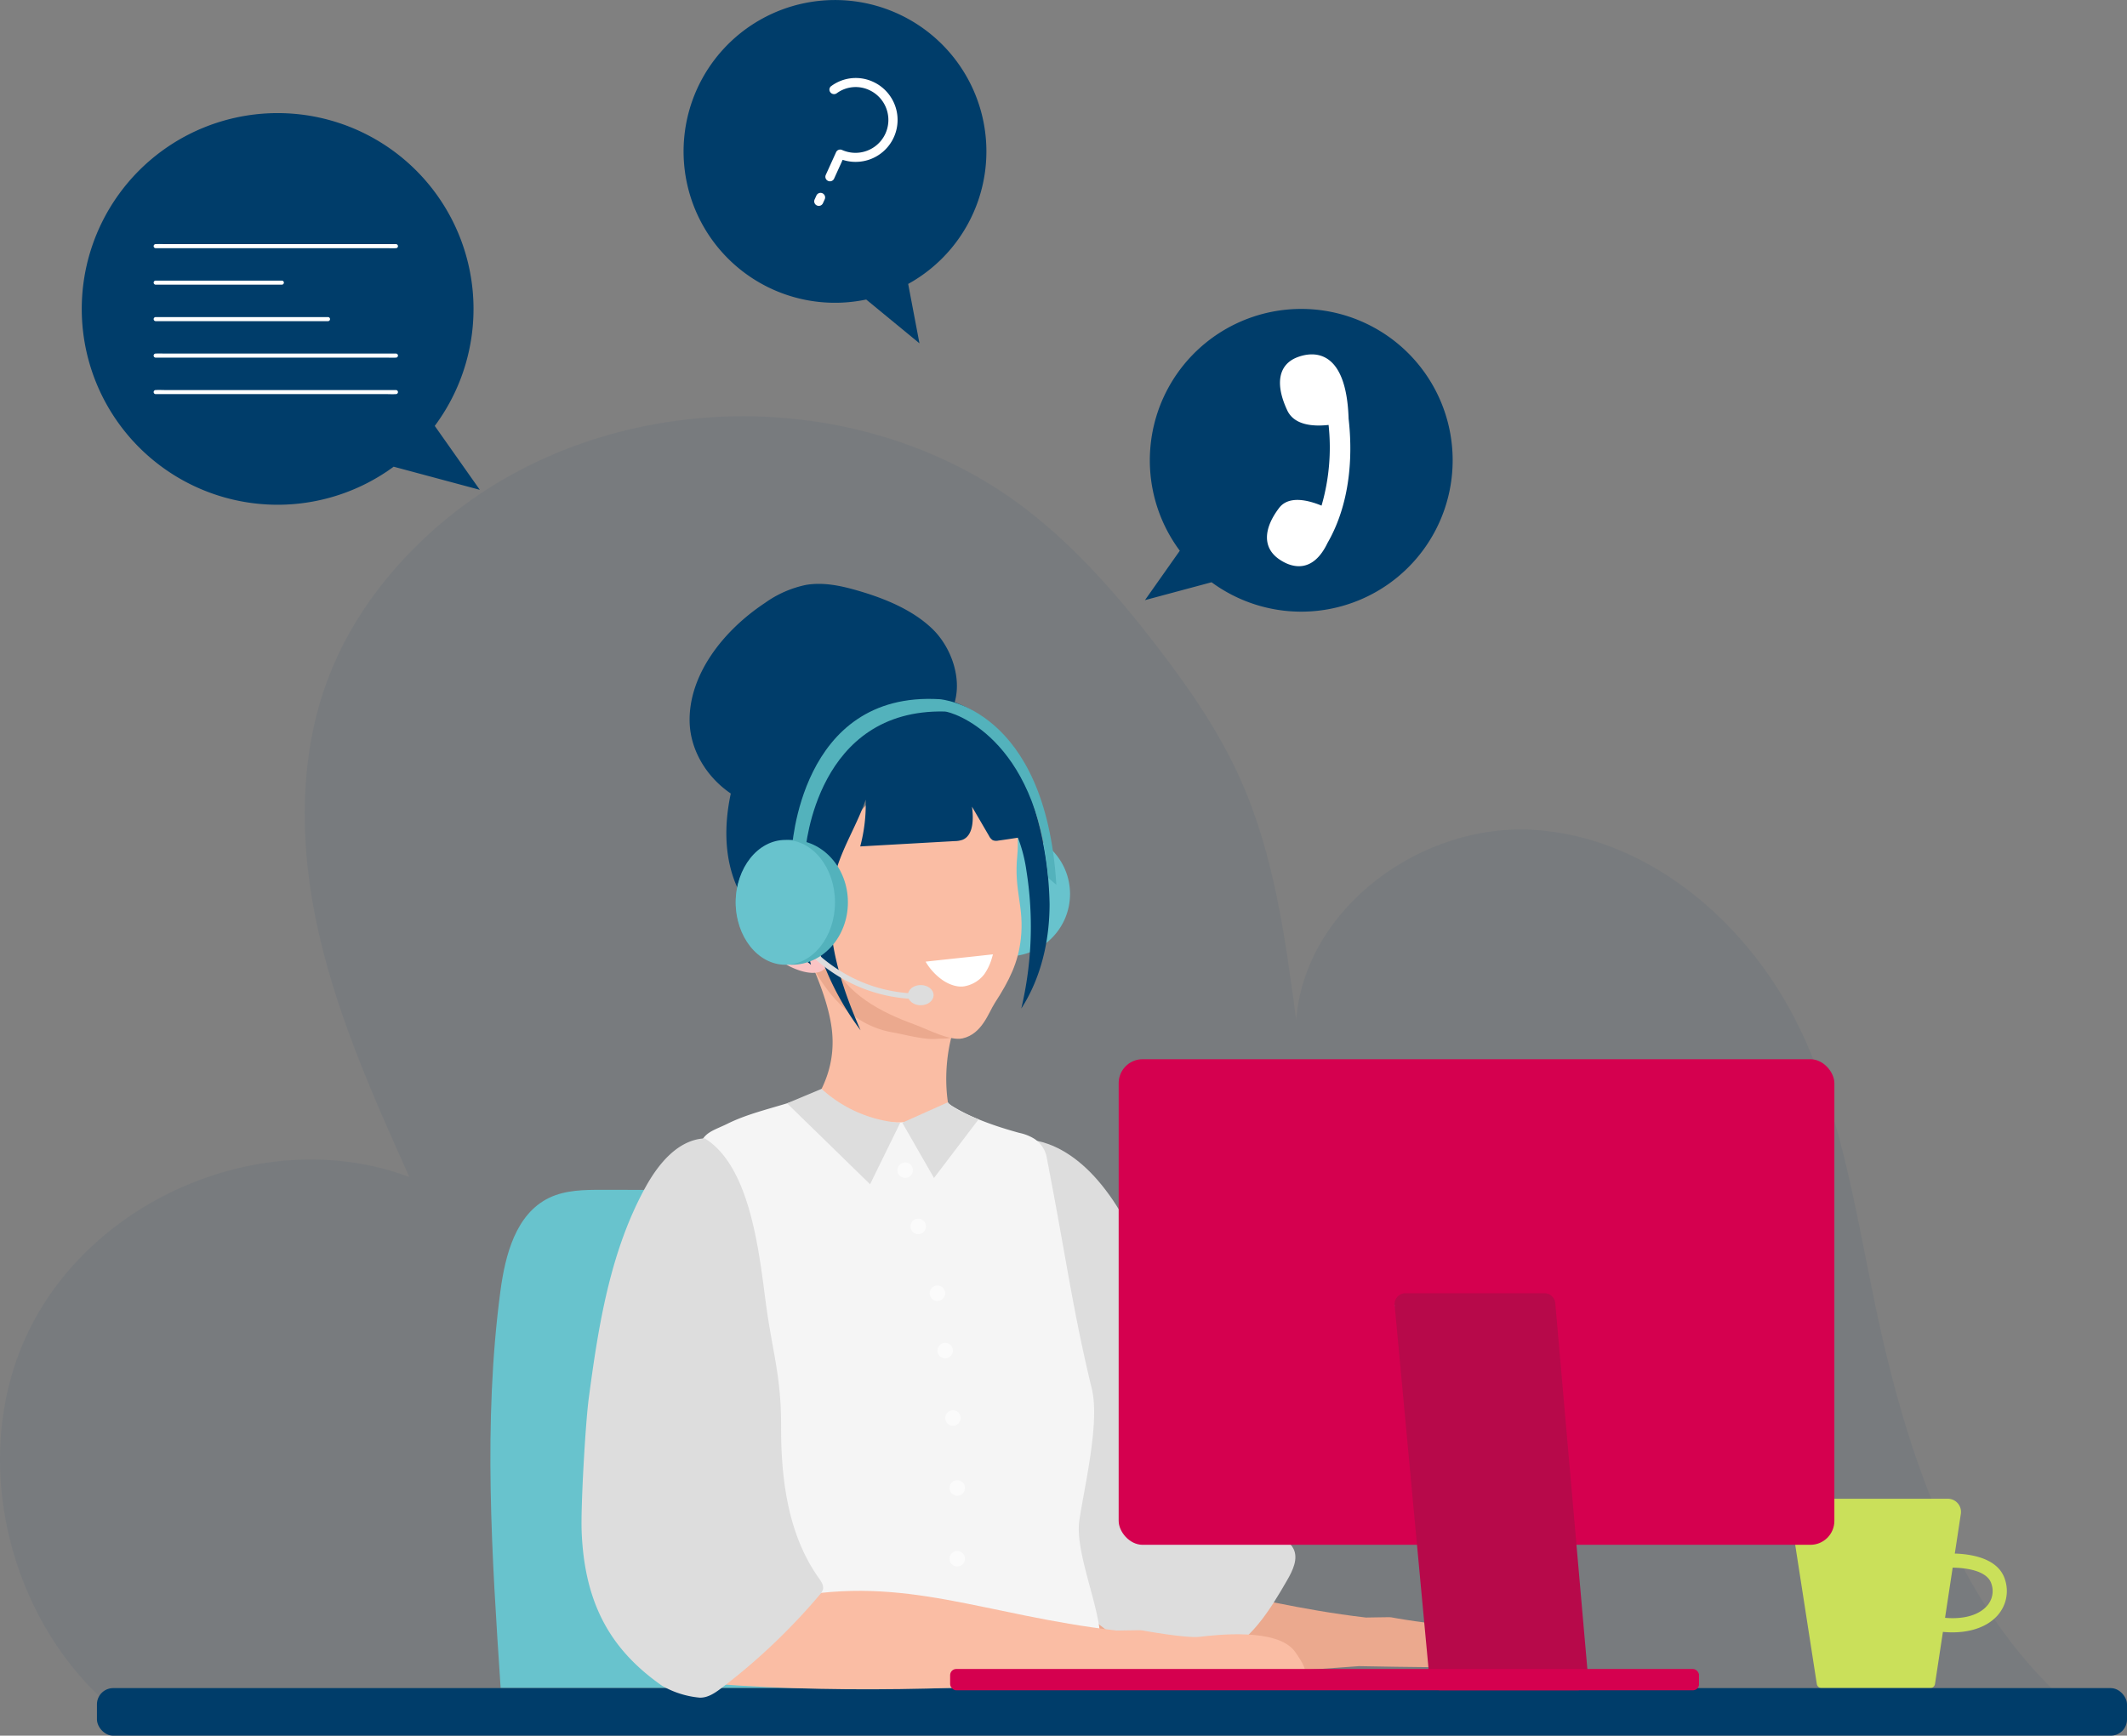 <svg xmlns="http://www.w3.org/2000/svg" width="566.792" height="462.644" viewBox="0 0 566.792 462.644">
  <rect x="0" y="0" width="566.792" height="462.644" fill="#808080" stroke="none"/>
  <g id="Grupo_2064" data-name="Grupo 2064" transform="translate(-855.787 -70.594)">
    <path id="Trazado_2875" data-name="Trazado 2875" d="M1410.24,492.361c-32.315-26.162-46.419-68.857-54.927-109.86-5.342-25.749-9.288-52.311-21.316-75.634-13.781-26.724-39.83-48.376-69.543-50.208s-60.818,20.564-63.275,50.611c-2.909-21.939-5.92-44.247-14.987-64.39-5.692-12.643-13.637-24.111-22.065-35.076-10.386-13.516-21.68-26.494-35.18-36.811-44.2-33.778-111.153-32.587-154.157,2.743-13.643,11.208-25.016,25.547-31.4,42.121-8.315,21.582-7.79,45.833-2.645,68.407S955.409,328.1,964.87,349.2c-37.89-14.246-85,5.325-102.092,42.417s-1.661,86.229,33.453,106.5" transform="translate(0 35.126)" fill="#003d6a" opacity="0.06"/>
    <g id="Grupo_2070" data-name="Grupo 2070" transform="translate(877.576 100.74)">
      <path id="Trazado_2876" data-name="Trazado 2876" d="M922.875,91.2a52.2,52.2,0,0,1,41.865,83.374l12.008,17.036-22.96-6.162A52.195,52.195,0,1,1,922.875,91.2Z" transform="translate(-870.678 -91.197)" fill="#003d6a"/>
      <g id="Grupo_2069" data-name="Grupo 2069" transform="translate(19.151 34.899)">
        <g id="Grupo_2064-2" data-name="Grupo 2064">
          <path id="Trazado_2877" data-name="Trazado 2877" d="M884.29,116.156h61.451c.828,0,1.678.054,2.507,0,.035,0,.072,0,.108,0a.542.542,0,0,0,0-1.083H886.9c-.828,0-1.678-.056-2.505,0-.037,0-.073,0-.108,0a.542.542,0,0,0,0,1.083Z" transform="translate(-883.767 -115.048)" fill="#fff"/>
        </g>
        <g id="Grupo_2065" data-name="Grupo 2065" transform="translate(0 9.749)">
          <path id="Trazado_2878" data-name="Trazado 2878" d="M884.29,122.794h33.665a.542.542,0,0,0,0-1.083H884.29a.542.542,0,0,0,0,1.083Z" transform="translate(-883.767 -121.711)" fill="#fff"/>
        </g>
        <g id="Grupo_2066" data-name="Grupo 2066" transform="translate(0 19.474)">
          <path id="Trazado_2879" data-name="Trazado 2879" d="M884.29,129.44h45.963a.542.542,0,0,0,0-1.083H884.29a.542.542,0,0,0,0,1.083Z" transform="translate(-883.767 -128.357)" fill="#fff"/>
        </g>
        <g id="Grupo_2067" data-name="Grupo 2067" transform="translate(0 29.173)">
          <path id="Trazado_2880" data-name="Trazado 2880" d="M884.29,136.094h61.451c.828,0,1.678.054,2.507,0,.035,0,.072,0,.108,0a.542.542,0,0,0,0-1.083H886.9c-.828,0-1.678-.056-2.505,0-.037,0-.073,0-.108,0a.542.542,0,0,0,0,1.083Z" transform="translate(-883.767 -134.986)" fill="#fff"/>
        </g>
        <g id="Grupo_2068" data-name="Grupo 2068" transform="translate(0 38.898)">
          <path id="Trazado_2881" data-name="Trazado 2881" d="M884.29,142.738h61.451c.828,0,1.678.056,2.507,0,.035,0,.072,0,.108,0a.541.541,0,0,0,0-1.081H886.9c-.828,0-1.678-.056-2.505,0-.037,0-.073,0-.108,0a.541.541,0,0,0,0,1.081Z" transform="translate(-883.767 -141.632)" fill="#fff"/>
        </g>
      </g>
    </g>
    <g id="Grupo_2072" data-name="Grupo 2072" transform="translate(1037.932 70.594)">
      <path id="Trazado_2882" data-name="Trazado 2882" d="M1037.312,74.214a40.351,40.351,0,0,1,2.82,72.063l3.007,15.829-14.192-11.675a40.347,40.347,0,1,1,8.365-76.217Z" transform="translate(-980.271 -70.594)" fill="#003d6a"/>
      <g id="Grupo_2071" data-name="Grupo 2071" transform="translate(34.821 20.789)">
        <path id="Trazado_2883" data-name="Trazado 2883" d="M1009.818,104.759l.064-.14.022-.047a1.2,1.2,0,0,1,1.574-.591,8.766,8.766,0,0,0,7.249-15.963,8.531,8.531,0,0,0-8.693.881,1.232,1.232,0,0,1-1.678-.307,1.156,1.156,0,0,1,.309-1.678,11,11,0,0,1,11.068-1.108,11.179,11.179,0,0,1-8.086,20.807l-2.288,5.039a1.214,1.214,0,0,1-1.621.569,1.2,1.2,0,0,1-.591-1.574Zm-5.174,11.4a1.216,1.216,0,1,1,2.214,1.005l-.471,1.036a1.214,1.214,0,0,1-1.621.569,1.2,1.2,0,0,1-.593-1.574Z" transform="translate(-1004.069 -84.802)" fill="#fff"/>
      </g>
    </g>
    <path id="Trazado_2884" data-name="Trazado 2884" d="M1065.942,287.492l-90.866-.151c-4.872-.007-9.944.026-14.319,2.133-8.906,4.29-11.717,15.26-13,24.918-4.638,35.008-2.287,70.506.07,105.732h143.917" transform="translate(41.369 100.397)" fill="#68c3cd"/>
    <path id="Trazado_2885" data-name="Trazado 2885" d="M999.854,238.092c3.989,8.583,9.527,19.44,10.8,28.818s-2.051,17.512-8.3,24.615a47.794,47.794,0,0,0,41.41,9.991c.888-.211,1.9-.56,2.2-1.422a3.005,3.005,0,0,0-.656-2.416c-4.84-8.007-5.021-20.141-2.489-29.148" transform="translate(66.732 77.585)" fill="#fabda4"/>
    <g id="Grupo_2077" data-name="Grupo 2077" transform="translate(1332.829 431.449)">
      <g id="Grupo_2076" data-name="Grupo 2076" transform="translate(0 38.63)">
        <g id="Grupo_2075" data-name="Grupo 2075">
          <g id="Grupo_2073" data-name="Grupo 2073">
            <path id="Trazado_2886" data-name="Trazado 2886" d="M1184.2,353.8l7.047,45.413a1.319,1.319,0,0,0,1.3,1.116h28.9a1.318,1.318,0,0,0,1.3-1.12l6.881-45.324a3.507,3.507,0,0,0-3.468-4.032h-38.589A3.422,3.422,0,0,0,1184.2,353.8Z" transform="translate(-1184.157 -349.849)" fill="#cae05a"/>
          </g>
          <g id="Grupo_2074" data-name="Grupo 2074" transform="translate(38.078 14.593)">
            <path id="Trazado_2887" data-name="Trazado 2887" d="M1210.629,379.045a27.951,27.951,0,0,1-5.15-.5l.7-3.724c5.951,1.116,11.035.086,13.6-2.766a5.9,5.9,0,0,0,1.259-5.9c-1.37-4.627-10.544-4.6-13.967-4.19l-.45-3.763c.636-.077,15.5-1.754,18.052,6.879a9.765,9.765,0,0,1-2.081,9.519C1219.98,377.493,1215.694,379.045,1210.629,379.045Z" transform="translate(-1205.479 -358.02)" fill="#cae05a"/>
          </g>
        </g>
      </g>
    </g>
    <rect id="Rectángulo_398" data-name="Rectángulo 398" width="540.959" height="12.681" rx="4.333" transform="translate(881.62 520.556)" fill="#003d6a"/>
    <g id="Grupo_2078" data-name="Grupo 2078" transform="translate(1160.892 152.937)">
      <path id="Trazado_2889" data-name="Trazado 2889" d="M1105.951,126.87a40.351,40.351,0,0,0-32.363,64.45l-9.282,13.169,17.749-4.763a40.347,40.347,0,1,0,23.9-72.856Z" transform="translate(-1064.306 -126.87)" fill="#003d6a"/>
      <path id="Trazado_2890" data-name="Trazado 2890" d="M1108.278,152.289c-.553-17.7-8.535-18.319-13.634-16.385-5.156,1.958-5.977,7.241-2.7,14.193,1.883,3.987,6.985,4.309,11,3.86a55.753,55.753,0,0,1-1.874,21.509c-3.645-1.5-8.765-2.743-11.318.628-4.214,5.563-4.387,10.6-.015,13.64,3.507,2.439,9.043,3.8,12.93-4.334C1109.429,173.665,1109.17,159.972,1108.278,152.289Z" transform="translate(-1054.015 -123.034)" fill="#fff"/>
    </g>
    <g id="Grupo_2094" data-name="Grupo 2094" transform="translate(1010.747 226.224)">
      <g id="Grupo_2080" data-name="Grupo 2080" transform="translate(0 134.609)">
        <path id="Trazado_2891" data-name="Trazado 2891" d="M1186.8,374.278c-4.672-6.59-21.68-4.429-25.419-4s-15.365-1.721-15.365-1.721h0c-.29-.108-6.451.089-6.757.054-35.541-4.145-56.1-14.843-87.294-8.756l-22.372,16.436c34.994,10.418,71.745,8,107.83,5.276,5.566.105,47.2.862,49.377-.012C1189.132,380.615,1191.469,380.866,1186.8,374.278Z" transform="translate(-930.243 -227.697)" fill="#eba98e"/>
        <path id="Trazado_2892" data-name="Trazado 2892" d="M1046.583,278.19c7.354.546,13.807,5.259,18.632,10.836,11.791,13.631,15.725,32.113,20.595,49.465s12.063,35.633,27.384,45.124c1.6.994,3.37,1.972,4.205,3.662,1.307,2.647-.2,5.758-1.669,8.315-4.669,8.108-9.959,16.768-18.656,20.219-13.1,5.2-27.482-3.712-37.389-13.732-10.586-10.7-19.512-23.606-22.816-38.295-2.044-9.085-1.876-18.509-1.481-27.812q.751-17.69,2.539-35.316" transform="translate(-927.67 -264.674)" fill="#ddd"/>
        <path id="Trazado_2893" data-name="Trazado 2893" d="M1015.523,269.268c2.961,3.755,8.428,6.042,12.974,7.317,9.615,2.7,12.952.534,20.972-3.905,5.579,3.724,12.485,6.065,18.951,7.852a12.342,12.342,0,0,1,4.113,1.634,7.63,7.63,0,0,1,3.128,4.46c5.506,28.434,6.9,40.528,12.112,62.154,2.158,8.949-1.965,25.915-3.323,35.02-1.266,8.481,5.547,23.174,5.569,31.75-23,0-48.245-8.8-71.245-8.8a6.492,6.492,0,0,1-2.8-.414c-1.476-.7-2.195-2.356-2.787-3.876l-7.922-20.3c-3.965-10.163-7.963-20.45-9.38-31.267-.853-6.508-.757-13.106-1.447-19.633-1.463-13.83-6.41-27.006-10.4-40.329-.654-2.182-1.288-4.488-.776-6.707.892-3.866,3.87-4.359,7.423-6.128,7.7-3.831,17.139-5,24.835-8.83" transform="translate(-951.786 -268.807)" fill="#f5f5f5"/>
        <path id="Trazado_2894" data-name="Trazado 2894" d="M1142.868,376.652c-4.674-6.59-21.682-4.431-25.42-4s-15.365-1.721-15.365-1.721h0c-.288-.11-6.451.089-6.756.053-35.542-4.144-56.1-14.841-87.3-8.754l-26.974,22.368c37.026,3.443,76.347,2.068,112.432-.655,5.566.105,47.2.862,49.379-.012C1145.2,382.989,1147.54,383.24,1142.868,376.652Z" transform="translate(-952.722 -226.598)" fill="#fabda4"/>
        <g id="Grupo_2079" data-name="Grupo 2079" transform="translate(54.776)">
          <path id="Trazado_2895" data-name="Trazado 2895" d="M1029.268,278l-8.023,16.375L999.128,272.8l9.195-3.851A34.988,34.988,0,0,0,1029.268,278Z" transform="translate(-999.128 -268.953)" fill="#ddd"/>
          <path id="Trazado_2896" data-name="Trazado 2896" d="M1020.109,276.839l8.45,14.73,11.884-15.634s-6.627-2.42-8.173-4.539Z" transform="translate(-989.41 -267.821)" fill="#ddd"/>
          <circle id="Elipse_100" data-name="Elipse 100" cx="2.071" cy="2.071" r="2.071" transform="translate(29.39 19.605)" fill="#fff" opacity="0.58"/>
          <circle id="Elipse_101" data-name="Elipse 101" cx="2.071" cy="2.071" r="2.071" transform="translate(32.874 34.585)" fill="#fff" opacity="0.58"/>
          <circle id="Elipse_102" data-name="Elipse 102" cx="2.071" cy="2.071" r="2.071" transform="translate(37.992 52.399)" fill="#fff" opacity="0.58"/>
          <circle id="Elipse_103" data-name="Elipse 103" cx="2.071" cy="2.071" r="2.071" transform="translate(40.059 67.693)" fill="#fff" opacity="0.58"/>
          <circle id="Elipse_104" data-name="Elipse 104" cx="2.071" cy="2.071" r="2.071" transform="translate(42.13 85.654)" fill="#fff" opacity="0.58"/>
          <circle id="Elipse_105" data-name="Elipse 105" cx="2.071" cy="2.071" r="2.071" transform="translate(43.273 104.306)" fill="#fff" opacity="0.58"/>
          <circle id="Elipse_106" data-name="Elipse 106" cx="2.071" cy="2.071" r="2.071" transform="translate(43.273 123.166)" fill="#fff" opacity="0.58"/>
        </g>
        <path id="Trazado_2897" data-name="Trazado 2897" d="M994.523,277.963c11.944,7.391,14.386,29.431,16.212,43.359s4.177,19.627,4.147,33.674,1.909,28.768,10.059,40.209c.629.885,1.332,1.9,1.09,2.962a3.688,3.688,0,0,1-.891,1.482,164.965,164.965,0,0,1-26.121,24.816c-1.735,1.32-3.681,2.666-5.86,2.58a24.571,24.571,0,0,1-10.02-3.177c-12.8-8.994-20.69-20.788-21.418-41.348-.235-6.671,1.016-28.6,1.893-35.219,2.575-19.418,5.705-39.256,15.173-56.4,3.433-6.216,8.645-12.563,15.735-12.932" transform="translate(-961.692 -264.78)" fill="#ddd"/>
      </g>
      <g id="Grupo_2093" data-name="Grupo 2093" transform="translate(28.8)">
        <circle id="Elipse_107" data-name="Elipse 107" cx="16.636" cy="16.636" r="16.636" transform="translate(68.107 66.02)" fill="#68c3cd"/>
        <path id="Trazado_2898" data-name="Trazado 2898" d="M1003.3,249.786c4.6,9.264,11.9,17.209,22.1,18.932,2.833.478,8.359,2.047,11.72,1.7,1.431-.148,4.536.222,4.646-1.212.051-.664-1.7-1.263-2.026-1.882a27.911,27.911,0,0,0-2.492-4.587,97.317,97.317,0,0,0-31.555-25.751" transform="translate(-971.221 -149.152)" fill="#eba98e"/>
        <path id="Trazado_2899" data-name="Trazado 2899" d="M1009.517,244.843c-1.248-1.978-2.416-3.506-3.757-5.421-2.37-3.386-4.337-3.993-6.716-4.079-2.628-.1-4.562,3.417-4.286,6.776a12.033,12.033,0,0,0,4.527,8.134c2.944,2.363,10.054,5.161,12.238,1.784" transform="translate(-975.188 -149.913)" fill="#fac4c4"/>
        <g id="Grupo_2086" data-name="Grupo 2086" transform="translate(32.076 41.489)">
          <path id="Trazado_2900" data-name="Trazado 2900" d="M1033.037,206.418c6.839-3.128,15.274.755,19.614,6.9s6.2,15.653,5.472,23.01c-.936,9.442,1.918,13.384.948,22.146-.7,6.271-3,11-6.944,17.084-1.646,2.54-3.363,8.223-8.561,9.411-3.378.773-9.382-2.442-12.639-3.632-9.656-3.525-17.83-7.973-22.633-17.061s-5.586-20.39-1.33-29.745" transform="translate(-1002.884 -205.312)" fill="#fabda4"/>
          <g id="Grupo_2085" data-name="Grupo 2085" transform="translate(14.462 26.17)">
            <path id="Trazado_2904" data-name="Trazado 2904" d="M1024.356,246.39c5.529-.629,11.706-1.247,17.234-1.876.133-.015.65-.06.718-.057,0,0-.162.544-.236.777a14.5,14.5,0,0,1-2.089,4.52,8.572,8.572,0,0,1-4.988,3.14c-2.069.509-4.546-.457-6.273-1.7a15.59,15.59,0,0,1-4.366-4.8" transform="translate(-1008.003 -213.35)" fill="#fff"/>
          </g>
        </g>
        <g id="Grupo_2088" data-name="Grupo 2088">
          <path id="Trazado_2908" data-name="Trazado 2908" d="M1045.9,188.793c-5.229-4.95-12.538-7.991-20.047-10.136-4.272-1.22-8.851-2.192-13.419-1.432a28.778,28.778,0,0,0-10.974,4.814c-11.585,7.68-20.28,19.466-20.082,31.541.123,7.506,4.372,14.768,10.975,19.26-1.794,8.337-1.779,17.236,1.7,24.981,3.932,8.738,12.149,14.727,19.673,20.662-1.706-6.3-.717-11.41.985-17.708s3.946-12.519,4.422-19.025a26.2,26.2,0,0,0-1.62-11.536l34.366-21.262C1054.062,202.219,1051.129,193.741,1045.9,188.793Z" transform="translate(-981.375 -176.957)" fill="#003d6a"/>
          <path id="Trazado_2909" data-name="Trazado 2909" d="M1070.033,253.014a93.383,93.383,0,0,0-4.237-26.18,36.721,36.721,0,0,0-10.652-21.05,31.2,31.2,0,0,0-25.866-8.4c-3.667.553-7.389,1.889-9.988,4.748a11.141,11.141,0,0,0-2.83,7.178l-6.384-10.866a22.251,22.251,0,0,0-12.068,14.344,28.423,28.423,0,0,0,1.637,18.919c1.1,2.5,2.5,4.856,3.456,7.411,1.636,4.385,1.865,9.144,2.527,13.776a73.486,73.486,0,0,0,14.031,33.734c-5.939-13.557-10.695-28.813-6.394-42.974,1.939-6.385,5.638-12.218,7.764-18.485a43.793,43.793,0,0,1-1.456,12.458l25.189-1.421a6.344,6.344,0,0,0,2.106-.361c2.871-1.193,2.935-5.513,2.489-8.814q2.267,3.894,4.537,7.786a2.813,2.813,0,0,0,.974,1.14,2.455,2.455,0,0,0,1.5.116c1.747-.236,3.49-.509,5.232-.775a40.237,40.237,0,0,1,2.255,8.766,94.97,94.97,0,0,1-1.362,36.773C1067.775,272.65,1070.018,262.754,1070.033,253.014Z" transform="translate(-974.104 -167.644)" fill="#003d6a"/>
        </g>
        <g id="Grupo_2090" data-name="Grupo 2090" transform="translate(24.749 88.858)">
          <g id="Grupo_2089" data-name="Grupo 2089">
            <path id="Trazado_2912" data-name="Trazado 2912" d="M1027.569,258.855c-20.189-3.579-29.184-20.306-29.28-20.491l1.3-.679c.1.193,10.46,19.379,33.911,20.34l-.06,1.46A43.609,43.609,0,0,1,1027.569,258.855Z" transform="translate(-998.289 -237.685)" fill="#ddd"/>
          </g>
          <ellipse id="Elipse_110" data-name="Elipse 110" cx="3.424" cy="2.696" rx="3.424" ry="2.696" transform="translate(33.415 18.072)" fill="#ddd"/>
        </g>
        <g id="Grupo_2092" data-name="Grupo 2092" transform="translate(12.289 30.653)">
          <ellipse id="Elipse_111" data-name="Elipse 111" cx="14.949" cy="16.636" rx="14.949" ry="16.636" transform="translate(0 37.6)" fill="#53b2bc"/>
          <g id="Grupo_2091" data-name="Grupo 2091" transform="translate(14.912)">
            <path id="Trazado_2913" data-name="Trazado 2913" d="M1068.353,245.646c-3.2-37.727-25.768-44.331-27.591-44.371-34.031-.756-37.066,36.022-37.206,37.609l-3.591-.315c.037-.423,2.018-42.84,39.459-40.574.258.012,28.2,2.227,31.07,49.463Z" transform="translate(-999.965 -197.906)" fill="#53b2bc"/>
          </g>
          <ellipse id="Elipse_112" data-name="Elipse 112" cx="13.227" cy="16.636" rx="13.227" ry="16.636" transform="translate(0 37.6)" fill="#68c3cd"/>
        </g>
      </g>
    </g>
    <g id="Grupo_2095" data-name="Grupo 2095" transform="translate(1108.975 352.926)">
      <rect id="Rectángulo_399" data-name="Rectángulo 399" width="190.718" height="129.434" rx="6.384" transform="translate(44.909)" fill="#d5004f"/>
      <path id="Trazado_2915" data-name="Trazado 2915" d="M1109.776,308.339H1141.8v63.752" transform="translate(-991.327 -242.803)" fill="#8282d8"/>
      <path id="Trazado_2916" data-name="Trazado 2916" d="M1158.48,412.024h-36.494a2.893,2.893,0,0,1-2.88-2.625l-9.326-100.059a2.892,2.892,0,0,1,2.88-3.16H1149.7a2.893,2.893,0,0,1,2.881,2.64l8.776,100.059A2.893,2.893,0,0,1,1158.48,412.024Z" transform="translate(-991.331 -243.804)" fill="#b7094a"/>
      <rect id="Rectángulo_400" data-name="Rectángulo 400" width="199.564" height="5.687" rx="1.638" transform="translate(0 162.533)" fill="#d5004f"/>
    </g>
  </g>
</svg>
